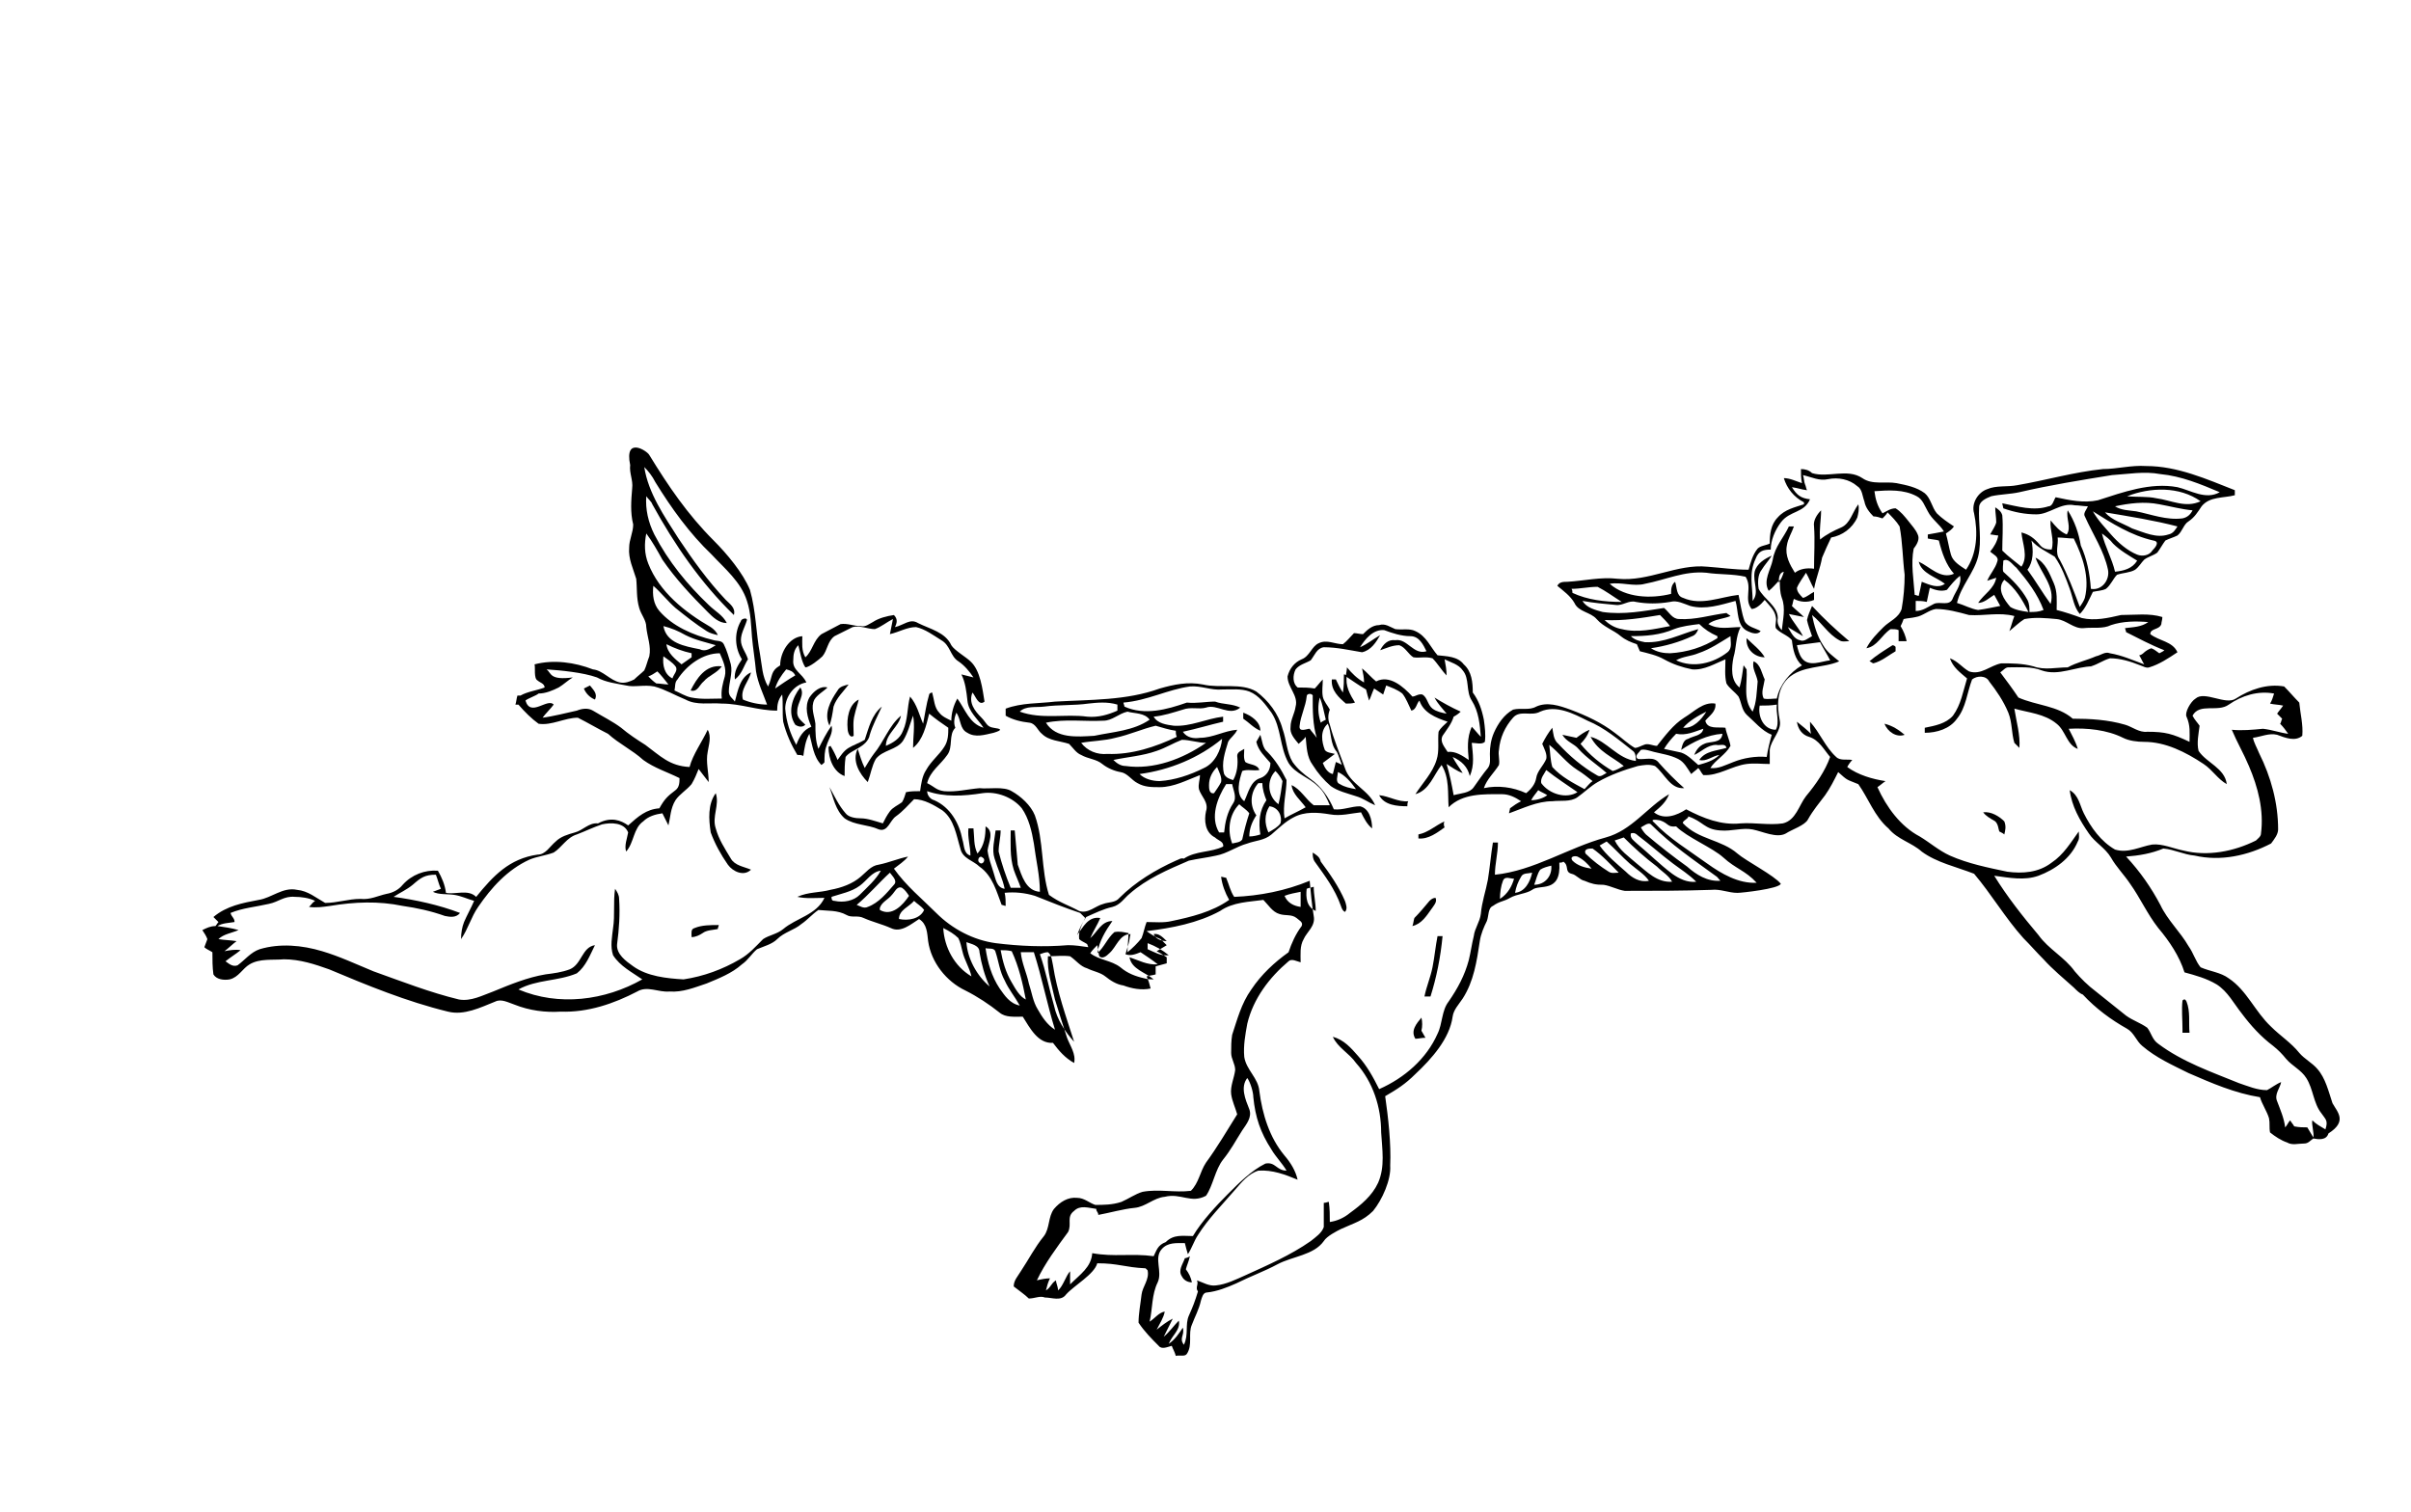 <?xml version="1.0" encoding="utf-8"?>
<!-- Generator: Adobe Illustrator 26.0.3, SVG Export Plug-In . SVG Version: 6.00 Build 0)  -->
<svg version="1.1" id="Слой_1" xmlns="http://www.w3.org/2000/svg" xmlns:xlink="http://www.w3.org/1999/xlink" x="0px" y="0px"
	 viewBox="0 0 239.5 150.2" style="enable-background:new 0 0 239.5 150.2;" xml:space="preserve">
<g>
	<path d="M72.6,85.3c-0.6-1-1.2-1.9-1.5-3c-0.4-1.2,0.4-2.3,0-3.5c-0.8,1.1-0.7,2.6-0.5,3.9c0.4,1.1,1,2.2,1.7,3.2
		c0.5,0.7,1.6,1.2,2.3,0.5C73.9,86.1,73,86,72.6,85.3z"/>
	<path d="M133.5,67c0,0.6,0,1.2-0.1,1.8c-0.3-0.4-0.5-0.9-0.7-1.3c-0.1,0-0.3,0-0.4,0c-0.1,1.1,0.7,1.8,1.4,2.4c0.3,0,0.6,0,0.9-0.1
		c-0.5-0.8-1-1.7-0.8-2.7C133.8,67.1,133.6,67,133.5,67z"/>
	<path d="M58,68.4c0.2,0.5,0.6,0.9,1.1,1.1c0.3-0.6-0.2-1-0.5-1.4C58.4,68.2,58.2,68.3,58,68.4z"/>
	<path d="M82.8,70.2c0.3-0.9,1-1.5,1.5-2.2c-0.4,0.1-0.9,0.2-1.1,0.6c-0.7,1-1.4,2.3-0.8,3.5C82.6,71.5,82.7,70.9,82.8,70.2z"/>
	<path d="M83.9,77.1c0-0.6,0-1.2,0.1-1.9c0.3-0.4,0.8-0.6,1.3-0.9s1-0.7,1.1-1.3c0.3-1,0.8-1.9,1.2-2.8c-1,0.8-1.3,2.1-1.7,3.3
		c-0.5,0.3-1.1,0.5-1.6,0.8s-0.8,0.8-1.1,1.2c-0.2-0.5-0.4-0.9-0.7-1.4l-0.2,0.1C82.3,75.4,82.8,76.7,83.9,77.1z"/>
	<path d="M69,92.2c-0.4,0.1-0.3,0.5-0.3,0.9c0.4,0,0.8-0.2,1.1-0.4c0.4-0.3,1-0.3,1.5-0.4c0-0.1,0.1-0.3,0.1-0.4
		C70.6,91.9,69.7,91.9,69,92.2z"/>
	<path d="M68.6,68.6c0.7,0.2,0.9-0.6,1.3-0.9c0.5-0.6,1.3-0.8,1.8-1.5C70.1,66,69.2,67.4,68.6,68.6z"/>
	<path d="M73,67.5c0.7-0.5,0.9-1.4,1.3-2c-0.2-0.7-0.7-1.2-0.7-1.9c0-0.7,0.4-1.3,0.6-2c0-0.3-0.6-0.1-0.6,0.1
		c-0.7,1.2-0.6,2.7,0.1,3.8C73.3,66.1,72.9,66.7,73,67.5z"/>
	<path d="M125.2,72.6c0-0.9-0.9-1.5-1.7-1.8c0,0.1,0,0.4,0,0.6C124.1,71.8,124.5,72.3,125.2,72.6z"/>
	<path d="M143.3,93c-0.1,0-0.4,0-0.5,0c-0.2,1-0.3,2.1-0.5,3.1s-0.6,1.9-0.8,2.9c0.1,0,0.4,0,0.6,0C142.7,97.1,143.1,95.1,143.3,93z
		"/>
	<path d="M173.5,63.4c-0.1,1.1,0.8,1.9,1.8,1.9C174.9,64.6,174.1,64,173.5,63.4z"/>
	<path d="M79.2,70.6c0-0.8,0.8-1.6,0.3-2.3c-0.8,1-1.3,2.5-0.5,3.7c0.3,0.2,0.7,0.3,1,0C79.6,71.6,79.1,71.3,79.2,70.6z"/>
	<path d="M84.2,72.4c0,0.3,0.2,1,0.6,0.7c0-0.7-0.1-1.4,0.1-2.1c0.1-0.5,0.3-1,0.4-1.5C84.3,70,84.1,71.4,84.2,72.4z"/>
	<path d="M198.6,82.6c0.2,0.1,0.4,0.2,0.5,0.3c0.1-0.4,0.2-0.8,0-1.3c-0.5-0.5-1.3-1-2.1-0.9c0.3,0.4,0.7,0.6,1.2,0.9
		C198.5,81.9,198.5,82.3,198.6,82.6z"/>
	<path d="M117.7,125c-0.2,0.6-0.7,1.2-0.3,1.8c0.2,0.4,0.6,0.6,1,0.6c-0.1-0.5-0.3-0.9-0.6-1.3c0.1-0.4,0.3-0.8,0.4-1.3
		C118.1,124.9,117.8,125,117.7,125z"/>
	<path d="M189.2,73c-0.6-0.5-1.2-0.9-2-1.1C187.5,72.7,188.4,73.3,189.2,73z"/>
	<path d="M130.4,84.7c0,0.3,0,0.6,0.2,0.9c1,1.4,2,2.7,2.6,4.4c0.1,0.3,0.2,0.5,0.4,0.6c0.3-0.3,0.1-0.8,0-1.1
		c-0.6-1.4-1.5-2.7-2.4-3.9C131.1,85.1,130.7,84.9,130.4,84.7z"/>
	<path d="M139.8,80.1c0-0.1,0-0.4,0.1-0.5c-1,0.1-1.9-0.5-2.9-0.6C137.5,80,138.8,80.1,139.8,80.1z"/>
	<path d="M141.2,101.1c-0.5,0.6-1.1,1.3-0.6,2.1c0.3,0,0.6-0.1,1-0.1c-0.1-0.2-0.3-0.5-0.4-0.7C141.3,102,141.3,101.5,141.2,101.1z"
		/>
	<path d="M140.3,92c0.9-0.2,1.4-1,1.9-1.7c0.2-0.3,0.6-0.7,0.4-1.1c-0.2,0-0.4,0.1-0.6,0.3c-0.5,0.6-1,1.2-1.5,1.7
		C140.4,91.5,140.4,91.8,140.3,92z"/>
	<path d="M143.5,81.6c-0.9,0.4-1.6,1.1-2.6,1.3c0,0.1,0,0.3,0,0.4c1,0.1,1.9-0.6,2.6-1.1C143.4,82,143.4,81.7,143.5,81.6z"/>
	<path d="M231.7,109.6c-0.4-1.2-0.7-2.5-1.5-3.4c-0.5-0.6-1.3-1-1.8-1.6c-0.8-1-1.9-1.7-2.8-2.6c-1.6-1.5-2.4-3.6-4.2-4.8
		c-0.8-0.6-1.9-0.7-2.8-1.1c-0.5-0.6-0.7-1.4-1.2-2.1c-0.8-1.4-2.1-2.6-2.8-4.1c-0.9-1.7-2-3.3-3.4-4.8c1.3-0.1,2.5-0.3,3.7-0.8
		c1.1,0.1,2,0.6,3.1,0.7c2.6,0.6,5.3,0,7.6-1.2c0.3-0.4,0.7-0.9,0.7-1.4c0-2.6-0.7-5.2-1.9-7.6c-0.2-0.5-0.5-1-0.6-1.5
		c0.8-0.1,1.6-0.5,2.4-0.3c0.8,0.3,1.8,0.7,2.5,0.1c0.1-1.1-0.2-2.2-0.3-3.3c-0.5-0.5-1-1.1-1.5-1.6c-1.7-0.3-3.4,0.3-4.8,1.2
		c-1,0.7-3.1-0.8-4,0c-0.5,0.3-1.1,1.4-0.9,1.8c0.4,0.9,0.3,1.6,0.3,2.5c-1.7-0.8-2.4-1-4.2-1c-0.8,0.1-1.5-0.5-2.2-0.7
		c-1.7-0.5-3.5-0.6-5.2-0.6c-1.5-1.3-3.6-1.3-5.4-2.1c-0.6-0.9-1.2-1.7-1.8-2.5c0.3-0.2,0.5-0.5,0.8-0.5c1.1,0,2.3-0.1,3.3,0.3
		c1.7,0.6,3.4-0.4,5.1-0.4h-0.2c0.7-0.2,1.2-0.6,1.9-0.8c1,0,2,0.3,3,0.7c0.3,0.1,0.6,0.3,0.9,0.2c1-0.3,1.9-0.9,2.8-1.5
		c-0.5-1.1-1.8-1.1-2.7-1.8c0-0.6,0.9-0.4,1.1-1c0-0.2,0.1-0.4,0.1-0.7c-1.3-0.4-2.7-0.2-4.1-0.2c-1.3,0.3-2.6,0.6-3.9,0.3
		c-0.8-0.3-1.7-0.6-2.5-0.8c0-0.9,0.1-1.8-0.3-2.7c-0.4-0.9-0.8-2-1.8-2.5c0.5,1.5,2,2.9,1.5,4.6c-0.8-1.1-1.5-2.3-2.3-3.4
		c0.6-0.8,0.6-1.9,0.4-2.9c0.6,0.7,1.5,1.1,2.3,1.6c0.7,1,1.1,2.1,1.5,3.2c0.3,0.8,0.4,1.8,1,2.5c0.6-0.6,0.9-1.4,1.3-2.2
		c0.4-0.1,0.9-0.1,1.3-0.3c0.5-0.4,0.7-1,1.1-1.4c0.6-0.2,1.3-0.2,1.8-0.5c0.4-0.3,0.6-0.7,0.9-1c0.4-0.3,0.9-0.4,1.3-0.7
		c0.3-0.4,0.5-0.8,0.8-1.2c0.4-0.2,0.8-0.3,1.2-0.5c0.5-0.4,0.6-1.1,1.1-1.4c0.6-0.4,0.9-0.9,1.3-1.5c0.8-1,2.2-0.8,3.3-1.1
		c0-0.1,0-0.4,0-0.5c-2.8-1.1-5.7-2.4-8.8-2.4c-1.5-0.1-2.9,0.3-4.3,0.3c-2.9,0.3-5.6,1.1-8.5,1.6c-1,0.2-2.1,0-3,0.4
		c-0.9,0.3-1.6,1.4-1.3,2.4c0.4,1.9,0.3,4-0.8,5.6c-0.6-0.4-1.3-0.8-1.5-1.5s-0.3-1.4-0.5-2.1c0.3-0.2,0.6-0.4,0.8-0.7
		c-0.6-0.4-1.2-0.8-1.7-1.3c-0.5-0.6-0.6-1.5-1.2-2c-0.8-0.6-1.8-0.8-2.8-1c-1.1-0.2-2.4,0.2-3.4-0.5c-1.5-1-3.4,0-5-0.5
		c-0.3-0.3-0.7-0.4-1.1-0.4c0,0.5,0,0.9,0.1,1.4c-0.6-0.2-1.2-0.5-1.8-0.5c0.3,1,1,1.9,2,2.4c0,0.1,0,0.2,0,0.2
		c-0.9,0.3-1.9,0.5-2.6,1.3c-0.7,0.7-0.8,1.7-0.8,2.6c-0.4,0.2-0.9,0.2-1.2,0.5c-0.5,0.6-0.7,1.4-0.9,2.1c-1.4,0-2.7-0.2-4.1-0.3
		c-3-0.3-5.8,1.5-8.9,1.2c-1.7-0.2-3.3,0.2-5,0.3c-0.4,0-0.8,0-1,0.4c0.6,0.5,1.3,1,1.7,1.7c0.4,0.9,1.6,0.9,2.2,1.6
		c0.7,0.8,1.7,1.1,2.4,1.7c0.5,0.4,1,0.6,1.6,0.8c0.1,0.2,0.2,0.5,0.3,0.7c0.8,0.2,1.7,0.4,2.4,0.8c0.9,0.5,1.8,0.8,2.8,1
		c1.2,0.1,2.3-0.6,3.3-1c0,0.8-0.1,1.6,0.1,2.4c0.3,0.5,0.8,0.8,1.2,1.3c0.3,0.6,0.3,1.3,0.8,1.8c0.8,0.7,1.5,1.6,2.5,2
		c-0.2,0.7-0.4,1.5-0.5,2.2c-1.1-0.1-2.3,0.1-3.3,0.5c-0.8,0.3-1.5,0.7-2.3,0.6c0.5-0.8,1.5-1.3,2-2.2c-0.1-0.6-0.4-1.2-0.5-1.8
		c-0.7-0.1-1.8,0.2-2-0.7c0.4-0.5,1.1-0.9,1-1.7c-1.2-0.2-2.1,0.8-3.1,1.4c-1.1,0.7-1.9,1.8-2.7,2.8c-0.4,0-0.9-0.3-1.3-0.1
		c-0.3,0.1-0.6,0.3-0.9,0.3c-0.7-0.4-1.3-1-2-1.5c-1.3-1-2.8-1.7-4.4-2.3c-1.1-0.4-2.3-0.8-3.4-0.3c-0.7,0.4-1.5,0.1-2.3,0.3
		c-0.9,0.5-1.5,1.4-1.9,2.3c-0.3,0.7-0.4,1.4-0.4,2.1c0,0.5,0.1,1-0.2,1.4c-0.5,0.6-0.9,1.2-1.4,1.9c-0.4,0.6-1.3,0.6-2,0.8
		c-0.2-1.1-0.4-2.1-0.7-3.1c0.5,0.3,1,0.7,1.6,0.9c-0.3-0.5-0.7-1-1-1.6c0.9,0.4,1.5,1,1.7,1.9c0.5-1.1,0.3-2.2,0.2-3.3
		c0.4,0,1,0.2,1.3-0.1c0.1-0.7,0-1.5-0.1-2.2c-0.2-1-0.5-1.9-1.1-2.7c0-1-0.1-2.1-0.9-2.8c-0.6-0.8-1.7-0.8-2.6-0.9
		c-0.7-0.8-1.1-1.9-2.2-2.4c-0.6-0.3-1.3-0.1-2-0.2c-0.5-0.2-1-0.6-1.6-0.4c-0.7,0-1.2,0.5-1.6,0.9c-0.3,0-0.6-0.1-0.9-0.1
		c-0.4,0.4-0.7,0.8-1.1,1.1c-0.8,0-1.6-0.5-2.4-0.1c-0.7,0.3-0.9,1.3-1.7,1.6c-0.7,0.3-1.2,0.9-1.4,1.7c0,1.1,1.1,1.9,0.8,3
		c-0.1,0.7-0.5,1.3-0.5,2c-0.1,0.7,0.4,1.2,0.8,1.7c0.2-0.2,0.5-0.4,0.7-0.7c0.1,1,0.1,2,0.7,2.8c0.5,0.8,1.1,1.5,1.8,2.1
		c0.7,0.5,1.6,0.7,2.5,1c0.7,0.2,1.2,0.6,1.9,0.9c-0.6-1.5-2.5-2.1-3-3.7c-0.5-1.4-1.1-2.8-1.5-4.3c-0.2-0.5-0.2-1,0-1.5
		c-0.2-0.4-0.6-0.8-0.7-1.3c-0.1-0.6,0-1.1,0-1.7c-0.3,0.3-0.5,0.6-0.8,0.9c-0.6-0.1-1.1-0.1-1.7-0.1c-0.5-0.4-0.5-1.2-0.2-1.8
		c0.4-0.5,1-0.6,1.5-0.9c0.4-0.5,0.6-1.2,1.3-1.3c1.3,0,2.6,0.3,3.8,0.5c0.9-0.2,1.4-1,1.8-1.7c-0.7,0.4-1.3,0.9-2,1.2
		c0.5-0.8,1.3-1.8,2.4-1.7c0.8,0.3,1.7,0.6,2.6,0.6c0.9,0,1.3,0.9,1.6,1.5c-1.3,0.4-1.9-1.3-3.1-1.1c-0.7-0.1-1.2,0.4-1.5,1
		c0.6-0.2,1.2-0.5,1.9-0.5c0.6,0.2,0.9,0.9,1.4,1.2c0.6,0.1,1.2-0.1,1.9,0.1c0.5,0.5,0.9,1.2,1.4,1.7c0-0.5-0.1-1.1-0.2-1.6
		c0.6,0.3,1.4,0.5,1.8,1.1c0.7,0.8,0.3,2.1,0.9,3c0.7,1.1,0.8,2.4,0.9,3.6c-0.3-0.3-0.6-0.7-0.9-1c-0.5,1.1-0.4,2.2-0.3,3.3
		c-0.6-0.4-1.3-0.9-2.1-0.8c-0.3-0.5-0.8-1-0.5-1.6c0.4-0.6,0.9-1.2,1.1-1.9c0.2-0.1,0.5-0.3,0.7-0.5c-0.9-0.4-1.8-0.9-2.6-1.4
		c0.3,0.6,0.8,1.1,1.2,1.6c-0.5-0.1-1-0.2-1.4-0.5c-0.5-0.4-0.5-1.1-1-1.4c-0.4-0.1-0.7,0.2-1,0.2c-0.9-1-2.3-2.2-3.6-1.5
		c-0.5-0.4-0.9-0.9-1.4-1.3c0.1,0.5,0.2,0.9,0.2,1.4c-0.7-0.4-1.2-0.9-1.7-1.5c0,0.3-0.1,0.6-0.1,0.9c0.6,0.4,1.3,0.9,2,1.3
		c0.1,0.4,0.2,0.8,0.3,1.1c0.2-0.4,0.3-0.8,0.5-1.2c0.3,0.2,0.6,0.4,0.9,0.6c0.1-0.3,0.2-0.6,0.3-0.9c0.5,0.2,1.1,0.4,1.6,0.8
		c0.4,0.5,0.6,1.1,0.9,1.7c0.5-0.1,0.5-0.7,0.8-1c0.4,1.2,1.6,1.7,2.8,2.1c-0.3,0.3-0.7,0.6-0.9,1c-0.1,0.9,0.1,1.9-0.2,2.8
		c-0.4,1.3-1.4,2.3-2.1,3.4c1.4-0.4,1.8-1.9,2.6-2.9c0.8,1.3,0.6,2.8,0.7,4.2c1.4-1.4,3.5-1.3,5.3-1.3c0.7,0,1.3,0.3,1.9,0.7
		c-0.4,0.2-0.7,0.4-1.1,0.7c0,0.1-0.1,0.4-0.1,0.5c1.4-0.5,2.8-1.2,4.3-1.2c0.8-0.1,1.8,0.1,2.5-0.4s1.3-1.1,2-1.5
		c1.2-0.7,2.6-1.2,4-1.6c0.6-0.1,1.1-0.2,1.7,0c1,0.8,1.5,2.3,2.9,2.2c-0.9-0.8-1.7-1.6-2.5-2.5c-0.5-0.7-1.4-0.3-2.1-0.4
		c-0.4-0.3,0.1-0.6,0.3-0.9c0.4-0.1,0.9,0.1,1.3,0.2c0.8,0.2,1.6,0.3,2.4,0.7c0.6,0.3,0.9,0.9,1.3,1.5c0.2-0.2,0.5-0.4,0.7-0.6
		c0.2,0.2,0.3,0.5,0.5,0.7c1.5,0.1,2.8-0.9,4.3-1.1c0.8-0.1,1.5,0,2.3,0c0-0.5,0-1,0-1.4c0.1-1,1.2-1.9,1-2.9
		c-0.3-1.5-0.3-3.1,0.8-4.2c1.4-1.3,3.5-1,5.1-1.7c-0.6-0.5-1.2-0.9-1.6-1.6c-0.6-0.9-0.9-2-1.1-3c1,0.8,1.6,1.9,2.7,2.5
		c0.3,0.2,0.6,0.1,1,0.1c-1.3-1.1-2.5-2.2-3.7-3.5c-0.2,0.5-0.4,0.9-0.5,1.4c0.1,0.5,0.3,1,0.5,1.6c-0.4,0.2-0.8,0.6-1.2,0.4
		c-0.6-0.1-0.9-0.8-1.2-1.3c0.5,0.3,1,0.6,1.5,0.9c-0.4-0.8-1-1.4-1.4-2.2c0.5,0.1,1,0.2,1.5,0.3c-0.4-0.4-0.8-0.7-1.2-1.1
		c0.1-0.2,0.1-0.5,0.2-0.7c0.6,0.3,1.3,0.4,2,0.1c0-0.3,0-0.5,0-0.8c-0.4,0.2-0.7,0.5-1.1,0.6c-0.3-0.3-0.6-0.6-0.6-1
		c0.2-0.5,0.6-1,0.9-1.5c0.3,0.5,0.5,1.1,0.8,1.6c0.2-1.1,0.6-2,0.8-3.1c0.3-0.7,0.6-1.4,0.9-2c1.1-0.2,2.1-0.9,2.6-2
		c0.1-0.4,0.2-0.8,0.1-1.3c-0.6,0.8-0.8,1.9-1.7,2.3c-0.7,0.3-1.5,0.7-2.1,1.2c-0.1-1,0.1-1.9,0.1-2.9c-0.4,0.4-0.8,1-0.7,1.6
		c0.1,1.4,0,2.8,0,4.2c-0.7-0.1-1.4,0-1.9,0.4c-0.5-0.8-1-1.7-0.8-2.7c0.1-0.7,0.5-1.3,0.7-1.9c-0.1,0-0.4,0-0.5,0
		c-0.5,1.1-1.4,2-1.6,3.3c-0.2,1-1,2.1-0.4,3.1c0.4-0.3,0.7-0.7,1.1-1.1c0,0.6,0,1.2,0.2,1.8c0.4,1,0.1,2.2,0,3.2
		c-0.3-0.3-0.5-0.7-0.4-1.2c0-1.2-1.4-1.9-1.9-2.9c-0.1-0.6-0.1-1.4,0.3-1.9c0.3-0.5,0.7-0.9,1-1.4c-0.7,0.3-1.5,0.8-1.7,1.6
		c-0.2,1.1,0.5,2-0.2,2.9c0-1.5-0.4-2.7,0.3-4.2c0.3-0.8,0.8-0.9,1.5-0.9c0-0.9,0.4-1.9,1-2.7c0.9-1.2,2.3-0.9,2.9-2.3
		c-0.9-0.1-1.3-0.4-1.8-1.2c0.7,0.1,0.8,0.2,1.5,0.3c-0.1-0.2-0.1-0.4-0.2-0.6c-0.1-0.2-0.1-0.7-0.2-0.9c0.9,0.2,1.6,0.6,2.5,0.4
		c1-0.2,2.1,0,2.9,0.7c0.5,0.3,0.5,1,0.7,1.5c0.1,0.6,0.5,1.1,0.9,1.5c0.3,0,0.6,0.1,0.9,0.2c0.2-0.2,0.4-0.4,0.5-0.6
		c0.4,0.4,0.9,0.9,1.2,1.4c0.3,1.6,0.3,3.2,0.5,4.8c0,1.1-0.1,2.3-0.3,3.4c-0.3,0.9-1.2,1.2-1.8,1.8s-1.3,1.3-1.7,2.1
		c1.1-0.2,1.5-1.3,2.4-1.9c0.3,0,0.6,0,0.8,0.1c0,0.4,0,0.7,0,1.1c0.3,0,0.5,0,0.8,0c-0.1-0.5-0.3-1-0.6-1.5
		c0.1-0.2,0.2-0.4,0.3-0.7c0.4-0.1,0.8-0.1,1.2-0.2c0.7-0.1,1.3-0.7,2-0.8c1.1,0,2.2,0.3,3.3,0.6c1.5,0.1,3-0.3,4.5,0.1
		c-0.2,0.5-0.3,1-0.5,1.5c0.5-0.4,1-0.9,1.5-1.2c1.1-0.2,2.1-0.1,3.2,0c1,0.1,1.7,1,2.7,0.9c0.9-0.1,1.9,0.1,2.7-0.3
		c1.2-0.4,2.5-0.4,3.7-0.3c-0.7,0.5-1.5,0.5-2.3,0.6c0,0.1,0.1,0.3,0.1,0.4c1.2,0.6,2.5,1.3,3.8,1.8c-0.1,0.1-0.3,0.2-0.5,0.3
		c-0.3-0.2-0.5-0.4-0.8-0.5c-0.3,0.1-0.6,0.3-0.8,0.5c-0.1,0.1-0.3,0.2-0.4,0.2c0.2,0.3,0.3,0.6,0.5,0.9c-1.1-0.4-2.2-0.9-3.4-1.1
		c-0.5-0.2-0.9,0.2-1.4,0.3c-0.9,0.4-1.9,0.6-2.8,1.1c-1.1,0-2.3,0.3-3.4-0.1c-1.1-0.3-2.2-0.3-3.2-0.3c-1.1,0.2-2,1.2-3.2,0.8
		c-0.7-0.4-1.1-1-1.9-1.3c0.3,0.9,1,1.4,1.7,2c-0.4,1.3-0.6,2.6-1.4,3.7c-0.7,0.8-1.8,1-2.8,1.2c0,0.1,0,0.4,0,0.5
		c1.2,0,2.5-0.4,3.2-1.4c0.9-1.1,1-2.6,1.5-3.9c0.5-0.4,1.4-0.4,1.7,0.2c0.7,0.9,1.4,1.9,1.9,3.1c0.4,1,0.3,2,0.6,3
		c0.1,0.1,0.3,0.3,0.5,0.5c0.1-1.3-0.3-2.6-0.5-3.9c1.4,0.4,3,0.5,4.2,1.5c0.9,0.7,1,2.1,2.1,2.5c-0.2-0.7-0.6-1.4-0.9-2
		c1.8-0.1,3.8,0.1,5.4,0.9c0.6,0.3,1.4,0.4,2.1,0.4c2.1,0,4.1,1,5.9,2.2c0.9,0.6,1.4,1.5,2.3,2c-0.2-1.6-2-2.1-2.8-3.3
		c-0.2-0.8,0-1.7,0.1-2.5c-0.2-0.3-0.5-0.6-0.7-1c0.7-1.3,2.5-0.3,3.6-1.1c1.3-0.9,2.9-1.4,4.5-1.1c-0.1,0.3-0.2,0.7-0.4,1
		c0.4,0.1,0.9,0.1,1.3,0.2c-0.2,0.3-0.4,0.5-0.6,0.8c0.2,0.2,0.3,0.3,0.5,0.5c-0.1,0.2-0.1,0.4-0.2,0.5c0.3,0.3,0.6,0.7,0.8,1
		c-0.8-0.1-1.6-0.4-2.5-0.5c-1,0.1-2.1,0.2-3.1,0.1c0.5,1.2,1.2,2.4,1.7,3.6c0.9,2.1,1.5,4.4,1.2,6.7c0,0.3-0.3,0.5-0.5,0.7
		c-2.2,1.1-4.8,1.6-7.2,1c-1-0.2-2.1-0.7-3.1-0.6c-1.2,0.2-2.4,0.9-3.7,0.5c-1.4-0.8-2.4-2.2-3.1-3.6c-0.4-0.8-0.5-1.8-1.4-2.3
		c0.2,1.6,1,3,1.9,4.3c0.6,0.9,1.6,1.4,2.2,2.4c0.5,0.9,1.3,1.7,1.9,2.6c1,1.4,1.7,3,2.8,4.4c1.1,1.3,2.1,2.8,2.6,4.4
		c1.1,0.3,2.2,0.6,3.2,1.2c1.1,0.7,1.7,1.9,2.5,2.9c0.9,1.2,1.9,2.3,3.1,3.2c0.5,0.4,0.9,0.8,1.3,1.3c0.6,0.7,1.5,1.1,2,1.9
		c0.7,1.1,0.7,2.5,1.5,3.5c0.4,0.6,0.7,0.7,0.4,1.6c-0.5-0.3-0.9-0.5-1.3-0.9c-0.1,0.4,0.2,1.3,0.1,1.7c-0.2-0.3-0.4-0.7-0.6-1
		c-0.4,0-0.8,0-1.3-0.1c-0.1-0.2-0.3-0.4-0.4-0.6c-0.2,0.2-0.3,0.5-0.5,0.7c-0.1-0.9-0.5-1.8-0.8-2.6c-0.3-0.7,0.3-1.3,0.4-1.9
		c-0.5,0.2-1,0.6-1.4,0.8c-1,0-1.9-0.4-2.8-0.7c-2.7-1.1-5.6-2.1-8-3.9c-0.6-0.4-0.7-1.1-1.1-1.6c-0.7-0.5-1.4-0.7-2.1-1.2
		c-1-0.8-2-1.6-3-2.4c-0.8-0.6-1.5-1.3-2.1-2c-1-1.4-2.6-2.2-3.6-3.6c-1.6-1.9-3.1-3.8-4.4-5.9c1.5,0.2,3,0.5,4.4,0
		c1.6-0.6,3.2-1.7,3.9-3.4c0.2-0.3,0.1-0.7,0.1-1c-0.8,1.1-1.5,2.3-2.7,3.1c-1.3,1-2.9,1.1-4.4,0.9c-1.9-0.4-3.9-0.8-5.7-1.6
		c-1.1-0.5-2-1.3-3-1.9c-1.9-1-3.3-2.9-4.2-4.9c0.3-0.2,0.5-0.4,0.8-0.6c-1.3-0.2-2.7-0.6-3.8-1.4c0.1-0.2,0.3-0.5,0.5-0.7
		c-0.5-0.1-1.2,0.1-1.6-0.3c-1.1-1-1.6-2.4-2.6-3.5c0,0.4,0,0.8,0.1,1.2c-0.4-0.4-0.9-0.8-1.4-1.2c0.1,0.7,0.5,1.3,1.2,1.5
		c1,0.3,1.5,1.3,2.1,2c-0.5,1.4-1.4,2.7-2.4,3.9c-0.7,0.9-1,2.4-2.3,2.7c-1.4,0.2-2.8-0.1-4.2,0c-1.9,0.2-3.7-0.5-5.4-1.4
		c-0.9,0.6-2.2,1.1-3.2,0.3c0.6-0.5,1.2-1,1.5-1.8c-2.2,1.3-3.7,3.6-6.3,4.3c-3.7,1-7.1,3.3-11,3.7c0-1.1,0.3-2.1,0.3-3.2
		c-0.1,0-0.4,0-0.5,0c-0.2,1.2-0.3,2.5-0.5,3.7c-0.2,1.1-0.6,2.2-0.7,3.4c-0.1,0.8-0.6,1.4-0.7,2.2c-0.2,0.8-0.3,1.6-0.5,2.4
		c-0.4,1.5-1.1,2.8-2,4.1c-0.7,0.9-0.6,2.2-1.1,3.2c-1.1,2.5-3.3,4.4-5.8,5.5c-0.6-1.2-1.2-2.3-2.1-3.3c-0.7-0.8-1.4-1.6-2.5-1.9
		c0.5,1.1,1.6,1.6,2.3,2.6c1.7,1.9,2.5,4.4,2.5,6.9c0.1,1.7,0.4,3.4-0.3,5c-0.6,1.3-1.7,2.2-2.8,3c-0.6,0.5-1.3,0.8-2,0.9
		c0-0.7,0-1.3-0.1-2c-0.1,0-0.3,0.1-0.5,0.1c0,0.8,0,1.6,0,2.4c-0.2,0.6-0.8,1-1.3,1.4c-2,1.4-4.3,2.4-6.5,3.4
		c-0.9,0.4-1.9,0.9-2.9,1c-0.7,0.1-1.3-0.3-1.9-0.5c0.2,0.4-0.2,0.7,0.1,1.1c-0.3,1-0.5,1.5-0.9,2.4s0,1.9-0.5,2.9
		c-0.5-0.7,0.1-0.9-0.1-1.7c-0.4,0.6-0.8,1.2-1.4,1.6c0.3-0.8,1.2-1.4,1-2.3c-0.5,0.5-0.9,1.1-1.5,1.6c0.3-0.6,0.6-1.2,0.9-1.8
		c-0.6,0.3-1.1,0.7-1.6,1.1c0.3-0.6,0.7-1.2,0.8-1.8c-0.6,0.1-1,0.7-1.5,1c0.3-1.3,0.2-2.7,0.8-3.9c0.5-1.1-0.4-2.4,0.4-3.3
		c0.6-0.7,1.5-0.6,2.3-0.6c0.1,0.4,0.2,0.8,0.3,1.1c0.4-0.6,0.6-1.3,1-1.9c1-1.6,2.4-3,3.6-4.4c0.7-0.8,1.4-1.7,2.4-2
		c1.4-0.1,2.7,0.4,3.9,0.9c-0.2-0.9-0.7-1.7-1.3-2.4c-1.5-1.8-2.2-4.1-2.5-6.4c-0.1-1.3-1.3-2.1-1.5-3.4c-0.1-1.1,0.1-2.2,0.3-3.3
		c0.6-2.5,2.2-4.6,4.1-6.2c0.3-0.3,0.8,0,1.2,0.1c0-0.8-0.1-1.6,0.3-2.3c0.3-0.7,1.2-1.3,1-2.3c-0.2-1.2-0.3-2.4-0.4-3.5
		c-2.4,1-5,1.5-7.5,1.6c-0.4-0.6-0.5-1.2-0.8-1.9c-0.1,0-0.4-0.1-0.5-0.1c0.1,0.8,0.4,1.6,0.8,2.3c-1.7,1.2-3.8,1.7-5.7,2.1
		c-0.8,0.2-1.7,0.1-2.5,0.1c-0.2,0.5-0.3,1.1-0.5,1.6c-0.4,0.5-0.9,1-1.4,1.4c0-0.6,0.1-1.3,0.1-1.9c-0.5-0.1-0.9-0.2-1.4-0.1
		c-0.7,0.6-1,1.5-1.7,2.1c0.2-1.2,0.8-2.2,1.5-3.2c-1.1,0-1.5,1.1-2.2,1.7c0.3-0.7,0.7-1.3,1-2c-1.2-0.2-1.7,0.9-2.3,1.7
		c0.2-0.6,0.5-1.2,0.9-1.8c0.9-0.4,1.7-0.8,2.6-1c0.8-0.2,1.2-0.9,1.7-1.3c1.7-1.5,3.8-2.4,5.9-3.3c0.9-0.2,1.8-0.3,2.7-0.5
		c1.1-0.2,2-0.9,3.1-1.2c0.8-0.3,1.7-0.3,2.4-0.9c0.7-0.6,1.4-1.3,2.2-1.7c1.1-0.6,2.4-0.5,3.6-0.3c1.1,0.2,2.1-0.1,3.1-0.2
		c0.3,0.6,0.6,1.2,1.1,1.6c0-0.9-0.3-2-1.2-2.2c-0.9,0-1.7,0.4-2.6,0.3c-0.5-1.2-1.3-2.3-2.3-3c-0.7-0.5-1.3-1-1.8-1.7
		c-0.6-1-0.6-2.2-1-3.3c-0.4-1.5-1.4-2.8-2.6-3.7c-1.5-0.9-3.6-0.3-5.3-0.7c-1.5-0.3-2.9,0-4.3,0.4c-3.3,1.2-6.9,1.1-10.4,1.3
		c-1.6,0.2-3.3,0.1-4.9,0.7c0,0.2,0,0.5,0,0.7c0.7,0.4,1.5,0.6,2.4,0.7c0.6,0.1,0.8,0.8,1.2,1.1c0.7,0.7,1.8,0.7,2.7,1
		c0.4,0.4,0.7,0.9,1.2,1.1c0.7,0.4,1.5,0.4,2.1,0.9c0.5,0.4,1.2,0.7,1.8,0.8c0.7,0.1,1.1,0.8,1.7,1.1c0.7,0.4,1.4,0.4,2.2,0.4
		c1.4,0,2.7-0.7,4-1.2c0,0.5-0.2,0.9-0.1,1.4c0.2,0.7,1,1.3,0.7,2.2c-0.2,0.9-0.1,2.1,0.9,2.6c0.3,0.3,0.9,0.4,0.8,0.9
		c-1.2,0.6-2.7,0.4-3.9,1.2c-0.3-0.1-0.5,0.1-0.8,0.2c-2,0.9-4,2.1-5.6,3.7c-0.4,0.5-1.1,0.4-1.6,0.6c-0.8,0.2-1.5,1-2.4,0.7
		c-1.1-0.6-1.9-0.8-3-1.6c-0.8-2.5-0.5-5.4-1.4-7.9c-0.4-1-1.4-1.9-2.3-2.4c-0.8-0.5-2.3-0.2-3.2-0.3c-1.2,0.1-2.3,0.4-3.5,0.3
		c-0.8-0.1-0.9-0.4-1.7-0.8c0.3-1.2,1.3-1.8,2-2.8c0.6-0.8,0.1-2,0.8-2.7c-0.2-0.5-0.1-1,0.1-1.5c0.5,0.7,0.3,1.6,1.1,2
		c0.8,0.5,1.7,0.2,2.6,0c1-0.3,0.7-0.4,0-0.5s-0.7-0.5-1.2-1c-0.7-0.7-1.3-1.5-0.9-2.5c0.3,0.3,0.6,1.4,1.2,0.9
		c-0.2-1.2-0.4-3.1-1.4-4c-0.4-0.4-1.6-1.1-1.9-1.6c-0.6-1.3-2.1-1.6-3.3-2.2c-0.8-0.5-1.4,0.2-2.3,0.4c0.2-0.4,0.3-0.8-0.1-1.2
		c-0.7,0.1-1.5,0.3-2.1,0.7c-0.4,0.2-0.7,0.5-1.2,0.4c-0.7,0-1.3-0.3-2-0.2c-0.6,0.3-1.3,0.7-1.9,1c-0.8,0.6-0.9,1.7-1.6,2.3
		c-0.4-0.7-0.3-1.4-0.3-2.1c-1.3,0.1-2.2,1.6-2.2,2.9c-1,0.6-0.7,1-1.2,2.1c-0.6-1-0.6-2.1-0.8-3.2c-0.4-2.1-0.4-4.3-1-6.4
		c-0.7-1.7-2.3-3.6-3.6-4.9c-2.6-2.6-4.5-5.4-6.4-8.5c-0.2-0.4-2.5-1.9-1.9,1c-0.1,0.8,0.3,1.5,0.2,2.3c-0.1,1.2-0.2,2.4,0.1,3.6
		c0,0.8-0.4,1.5-0.4,2.3c-0.1,1.1,0.4,2.1,0.7,3.1c0.1,0.9,0,1.9,0.3,2.9c0.2,0.7,0.7,1.2,0.7,1.9c0.1,1,0.5,1.9,0.3,2.9
		c-0.2,0.5-0.3,1-0.5,1.4c-0.3,0.3-0.7,0.6-1,0.9c-0.4,0.2-0.9,0.4-1.4,0.3c-1-0.2-1.7-1.2-2.7-1.3c-1.8-0.7-3.9-1-5.8-0.5
		c0.1,0.3-0.1,1.4,0.3,1.6c0.2,0.2,0.7,0.3,0.7,0.7c-0.8,0.3-1.7,0.4-2.4,0.8c-0.1,0-0.2,0-0.3,0c-0.1,0.3-0.1,0.6-0.2,0.9
		c0.1,0,0.2,0,0.3,0c0.6,0.7,1.3,1.4,2,1.9c1.3,0.2,2.6-0.6,3.9-0.6c1,0.5,2,1.1,3,1.6c1.1,1,2.4,1.6,3.5,2.6
		c1.1,0.8,2.4,1.2,3.6,1.8c0,0.4,0,0.9-0.4,1.2c-0.8,0.6-1.1,0.9-1.6,1.8c-1.3,0.1-2.1,0.8-3.1,1.7c-0.7-0.5-1.7-0.9-3-0.2
		c-0.9-0.1-1.5,0.7-2.3,0.9c-0.7,0.2-1.4,0.4-1.9,0.9c-0.6,0.5-1,1.3-1.8,1.3c-2.8,0.4-4.4,2.1-6.1,4.2c-0.8-0.8-2.1-0.2-3-0.4
		c-0.1-0.8-0.4-1.5-0.8-2.2c-1.3-0.1-2.6,0.4-3.5,1.4c-0.4,0.5-1,0.8-1.6,0.9c-0.9,0.2-1.6,0.6-2.6,0.5c-1.2,0-2.3,0.4-3.5,0.4
		c-0.9-0.5-1.7-1.2-2.8-1.3c-1.4-0.3-2.5,0.8-3.8,1c-1.6,0.3-3.2,0.6-4.5,1.7c0.1,0.1,0.4,0.4,0.5,0.5c-0.1,0.1-0.2,0.3-0.3,0.4
		c-0.5,0-0.9,0.2-1.3,0.4c0.2,0.3,0.4,0.6,0.5,0.9c-0.1,0.3-0.2,0.5-0.3,0.8c0.2,0.2,0.5,0.3,0.8,0.5c0,0.7,0,1.5,0.1,2.2
		c0.3,0.5,1,0.6,1.6,0.5c0.9-0.2,1.3-1.1,2-1.5c1-0.6,2.3-0.4,3.4-0.5c1.6,0,3.1,0.5,4.5,1c3.8,1.6,7.7,3.2,11.8,4.2
		c1.6,0.4,3.2-0.4,4.7-1c0.6-0.3,1.3,0.1,1.9,0.3c1.5,0.6,3.1,0.8,4.6,0.7c2.7,0.1,5.3-0.8,7.6-2c1-0.6,2.1,0.1,3.2,0
		c1.3,0.1,2.5-0.4,3.7-0.8c1.2-0.5,2.5-1,3.5-1.9c0.6-0.4,1-1.1,1.5-1.5c0.7-0.3,1.5-0.5,2-1c0.7-0.7,1.7-0.9,2.4-1.5
		c0.6-0.4,1.1-1,1.7-1.4c0.9,0.1,1.9,0,2.8,0.5c0.5,0.3,1.1,0,1.7,0.3c0.9,0.4,1.8,0.6,2.7,1c1,0.5,2-0.4,2.8-0.9
		c0.8,0.5,0.8,1.4,0.9,2.2c0.3,2.1,1.8,4,3.7,4.9c1.2,0.6,2.4,1.4,3.4,2.2c0.6,0.5,1.5,0.4,2.3,0.4c0.7,1.1,1.5,2.7,3,2.6
		c0.6,0.8,1.2,1.5,2.1,2c0.2-0.9-0.4-1.7-0.7-2.5c-0.4-1.2-0.8-2.5-1.2-3.8c-0.3-1.4-0.8-2.8-0.7-4.3c0.7,0,1.5-0.1,2.2,0
		c0.6,0.4,1,1,1.7,1.2c0.6,0.3,1.3,0.4,1.8,0.8s1.1,0.8,1.8,0.9c0.8,0.3,1.8,0.5,2.7,0.3c-0.1-0.4-0.2-0.8-0.4-1.2
		c0.3-0.1,0.6-0.1,0.9-0.2c0-0.3,0-0.5,0-0.8c0.4-0.1,0.7-0.2,1.1-0.3c0-0.2,0-0.4,0-0.6c-0.3-0.2-0.6-0.4-1-0.6
		c0.3-0.2,0.7-0.4,1-0.6c-0.2-0.2-0.4-0.4-0.6-0.6c-0.5-0.2-1-0.5-1.4-0.8c2.5-0.3,5.1-0.8,7.3-2c1.3-0.9,2.9-0.9,4.3-1.1
		c0.5,0.5,0.9,1.2,1.6,1.4c0.6,0.2,1.2,0,1.7,0.4c0.2,0.2,0.7,0.4,0.5,0.8c-0.6,0.8-1,1.7-1.3,2.6c-1.4,1-2.7,2.2-3.7,3.7
		c-1,1.4-1.4,3-1.9,4.5c-0.1,0.6-0.1,1.2-0.1,1.8c0,0.6,0.4,1.1,0.4,1.7c-0.1,0.8-0.5,1.6-0.4,2.4c0.1,0.7,0.4,1.3,0.6,2
		c-1,1.6-2,3.3-3.1,4.8c-0.6,0.9-0.7,2-1.5,2.8c-1.6,0.2-3.2-0.2-4.8,0.1c-0.7,0.2-1.4,0.7-2.1,1c-0.9,0.3-1.8,0.3-2.6,0.3
		c-0.6-0.2-1.1-0.7-1.8-0.7c-0.9-0.1-1.7,0.4-2.3,1.1c-0.6,0.8-0.4,1.9-1,2.7c-0.9,1.1-1.5,2.3-2.3,3.5c-0.3,0.5-0.7,0.9-0.7,1.5
		c0.5,0.4,1.1,0.8,1.5,1.2c0.6,0,1.1-0.3,1.6-0.1c0.7,0,1.6,0.4,2.1-0.3c0.8-0.9,2.8-2,3.1-3.1c2.1,0,2.7,0.4,4.8,0.5
		c0.1,0.1,0.2,0.2,0.2,0.2c0.2,0.9-0.5,1.6-0.6,2.4c-0.1,0.9-0.3,1.9-0.3,2.8c0.6,0.9,1.3,1.6,2,2.3c0.3,0.4,0.9,0.1,1.3,0
		c0.1,0.3,0.3,0.6,0.4,1c0.4-0.1,0.9,0.1,1.1-0.2c0.6-0.9,0.1-2,0.5-2.9c0.3-0.8,0.7-1.5,0.9-2.4c0.1-0.3,0.2-0.8,0.6-0.8
		c1-0.1,2-0.5,2.9-0.9c1.4-0.7,2.8-1.2,4.1-1.9c1.5-0.8,3.6-0.9,4.6-2.3c0.3-0.5,1.3-1,1.7-1.2c1.3-0.6,2.2-0.8,3.2-1.8
		c0.9-1.1,1.8-3.1,1.7-4.5c0.1-2.2-0.2-4.8-0.5-6.9c1.2-0.7,2-1.2,3-2.2c1.6-1.5,3.4-3.5,3.7-5.7c0.1-0.7,0.6-1.2,1-1.8
		c1.1-1.7,1.4-3.7,1.7-5.7c0.1-0.7,0.4-1.4,0.7-2c0.2-0.5,0.1-1.3,0.6-1.5c0.7-0.5,1-0.4,1.7-0.8s1.6-0.4,2.2-0.8
		c0.7-0.6,2.9,0.4,2.7-2.7c0.1,0,0.3,0,0.4-0.1c0.6,0.4,0.1,1,0.8,1.2c0.5,0.1,0.8,0.6,1.3,0.7c0.7,0.3,1.1,0.4,1.9,0.4
		c0.7,0.1,1.4,0.5,2.1,0.6c2.9,0,5.7,0,8.6-0.1c0.9-0.1,1.7,0.3,2.6,0.3c0.4,0,4.1-0.4,4.3-0.9c-0.6-0.8-3.5-2.3-4.3-3
		c-1.6-1.4-3.9-1.4-5.4-3c-0.2-0.2,0.6-0.5,0.5-0.7c1.5,0.5,1.6,1.3,3.2,1.4c1.1,0.1,2.2-0.3,3.2-0.1c1,0.2,2.4,0.9,3.3,0.4
		c0.6-0.4,1.9-0.8,2.2-1.4c0.5-0.9,1.1-1.6,1.7-2.4c0.5-0.7,0.9-1.5,1.3-2.3c1,0.9,0.8,0.7,2,1.2c1,1.4,1.6,3.2,3,4.4
		c0.9,1.1,2.3,1.4,3.3,2.3c1.5,1.1,3.4,1.5,5.2,2.2c1.7,2,3.1,4.4,4.9,6.4c0.7,0.7,1.3,1.4,2,2.1c0.9,1,2,1.9,3,2.8
		c0.3,0.3,0.6,0.6,0.9,0.7c1.3,1.4,2.8,2.5,4.4,3.4c0.7,0.4,0.9,1.2,1.5,1.7c1.4,1.2,3,1.9,4.6,2.7c2.3,1,4.6,2,7.1,2.4
		c0.2,0.7,0.7,1.4,0.9,2.1c0.1,0.5,0,0.9,0.1,1.4c0.5,0.4,1.1,0.8,1.7,1c0.5,0.3,1.1,0.1,1.7,0.1c0.4,0,0.6-0.3,0.9-0.5
		c0.5,0.1,1.3,0.2,1.5-0.5C233.2,111.4,232.2,110.5,231.7,109.6z M134.7,78.4c-0.6-0.1-1.1-0.2-1.6-0.5c-0.5-0.2-0.2-0.8-0.2-1.2
		C133.6,77,134.2,77.7,134.7,78.4z M131.9,71.9c0.4,0.9,0.2,2,0.9,2.8c0.2,0.4,0.3,0.8,0.5,1.3c-0.1-0.1-0.4-0.2-0.6-0.3
		c-0.1,0.4-0.2,0.8-0.3,1.2c-0.5-0.1-0.8-0.6-1-1.1c0.4-0.3,0.8-0.6,1.2-0.9c-0.3-0.1-0.8-0.1-1-0.4
		C131.3,73.7,131.1,72.6,131.9,71.9z M131.1,69.3c0.3,0.7,0.4,1.4,0.6,2.2c-0.2,0.1-0.4,0.2-0.5,0.3
		C130.9,70.9,130.9,70.1,131.1,69.3z M129.8,69.2c0-0.4,0.7-0.3,0.6,0c0,1.4,0,2.8,0.4,4.1c-0.2-0.3-0.5-0.6-0.7-0.9
		c-0.3,0-1.1,0.4-1-0.3C129.2,71.1,129.7,70.2,129.8,69.2z M152.1,79.5c0.2-0.4,0.5-0.7,0.7-1c0.3,0.2,0.6,0.3,0.9,0.5
		C153.3,79.3,152.7,79.5,152.1,79.5z M153.1,77.8c-0.1-0.5,0.3-0.9,0.5-1.3c1,0.8,2.1,1.5,3.1,2.2C155.6,79.4,153.9,78.9,153.1,77.8
		z M157.4,78.4c-1.1-0.6-2.3-1.2-3.2-2.2c-0.2-0.7-0.2-1.4-0.3-2.2c1,0.8,1.7,1.8,2.8,2.5c0.5,0.3,1,0.7,1.5,1.1
		C157.9,77.8,157.7,78.1,157.4,78.4z M161.3,76.1c-0.4,0.2-0.7,0.4-1.1,0.5c-1.2-0.7-2.3-1.6-3.2-2.7c0.4-0.4,0.7-0.8,0.9-1.4
		c-0.5,0.2-0.9,0.5-1.3,0.8c-0.5-0.1-0.9-0.2-1.4-0.3c0.4,0.7,1.2,0.9,1.6,1.4c0.8,0.9,1.9,1.6,2.8,2.4c-0.3,0.1-0.6,0.5-1,0.2
		c-1.4-0.8-2.7-1.9-3.8-3.1c-0.5-0.4-0.5-1.1-0.6-1.6c-0.4,0.5-0.7,1-1,1.6c0.2,0.5,0.5,1,0.4,1.5c-0.3,0.7-0.9,1.2-1,1.9
		c-0.1,0.6-0.5,1.1-1,1.5c-1.3-0.6-2.8-0.8-4.2-0.5c0.3-0.9,1-1.5,1.5-2.3c0.1-0.5-0.1-1,0-1.5c0.1-1.2,0.6-2.3,1.4-3.2
		c0.7-0.8,1.8-0.1,2.7-0.6c1.6-0.7,3.3,0.2,4.7,0.9c1.7,0.7,3.1,1.9,4.5,3c0.3,0.2,0.3,0.7,0.3,1c-1.8-0.2-2.9-2-4.5-2.4
		C158.8,74.7,160.2,75.2,161.3,76.1z M169.5,70.7c-0.5,0.8-1.3,1.7-2.3,1.6C167.8,71.6,168.7,71.1,169.5,70.7z M168.7,76
		c-0.6-0.5-1.2-1.2-2-1.3c-0.5-0.1-0.9-0.2-1.4-0.3c0.3-0.5,0.7-1,1.2-1.5c1,0.2,1.8-0.2,2.7-0.5c-0.1,0.7-1,0.7-1.5,1
		c-0.5,0.1-0.6,0.7-0.7,1.1c1.2-0.8,2.6-1.5,4.1-1.6c-0.1,1-1.2,0.7-1.8,1c-0.5,0.2-0.8,0.6-1,1.1c0.7-0.3,1.3-1,2.2-1
		c0.3,0.1,0.9-0.2,1,0.3c-1,0.3-2.1,0.3-2.7,1.2c0.7,0.2,1.3-0.4,2-0.5C170.2,75.6,169.4,75.8,168.7,76z M156.2,58.9
		c0-0.1,0-0.3-0.1-0.4c0.9,0,1.7-0.2,2.6-0.2c0.8,0.4,1.6,1,2.4,1.5C159.4,59.8,157.7,59.6,156.2,58.9z M159.4,61.6
		c1.8,0.1,3.7-0.2,5.5-0.5c0.3,0.3,0.7,0.7,1,1.1c-1.6,0.3-3.2,0.7-4.8,0.3C160.5,62.4,159.9,62.1,159.4,61.6z M164,64.4
		c1.4-0.2,2.8-0.6,4.1-1.2c0.3-0.1,0.5-0.4,0.6-0.7c-1.8,0.5-3.4,1.4-5.3,1.3c-0.5-0.1-1-0.2-1.4-0.6c1.5,0,2.9-0.1,4.3-0.7
		c0.8-0.3,1.7-0.4,2.5-0.5c0.5,0.5,1.1,0.9,1.8,1.2c0,0.1,0,0.2,0,0.2c-1.4,0.9-3,1.4-4.7,1.5C165.3,64.9,164.6,64.8,164,64.4z
		 M171.6,64.8c-1.4,1.1-3.4,1.6-5.1,0.8c0.7-0.4,1.5-0.4,2.2-0.7c1.2-0.4,2.2-1.1,3.2-1.7C171.9,63.8,172.1,64.4,171.6,64.8z
		 M176.4,72.5c-1.2,0-1.8-1.3-1.6-2.4c0.6,0,1.1,0,1.7-0.1C176.4,70.8,176.8,71.8,176.4,72.5z M180.8,63.8c0.3,0.6,0.7,1.2,1,1.8
		c-0.9,0.1-2.1,0.7-2.8-0.2c-0.3-0.4-0.4-0.9-0.5-1.3C179.3,64,180.1,63.9,180.8,63.8z M176.7,57.9c0-0.4,0-1,0.5-1.1
		C177.1,57.2,176.9,57.6,176.7,57.9z M175.3,59.6c0.4,0.5,1,1,1.1,1.7c0.1,0.4-0.1,0.7,0,1.1c0.4,0.5,1.2,0.7,1.6,1.2
		c0.1,0.9,0.3,1.9,1,2.5c-1.2,0.7-2.2,1.9-2.5,3.3c-0.4,0-0.9,0.1-1.3,0c-0.3-0.6,0-1.2,0.1-1.9c-0.3-0.6-0.4-1.5-1.1-1.8
		c-0.2,0.7,0.3,1.3,0.4,2c-0.1,1-0.1,2.1-0.5,3c-1-1.2-0.5-2.8-0.6-4.2c-0.1-0.1-0.2-0.3-0.3-0.4c-0.1,0.7-0.2,1.5-0.4,2.2
		c-0.9-0.7-0.8-2-0.6-3c0.3-1,0.2-2,0.7-3c-1.1,0-2.2,0.3-3.2-0.3c0.6-0.5,1.5-0.5,2.2-0.8c-0.1-0.1-0.3-0.2-0.4-0.3
		c-1.6,0.2-3.1,0.7-4.7,0.6c-0.7,0-1-0.7-1.5-1.1c-2,0.3-4,0.7-6.1,0.4c-0.7-0.2-1.6-0.4-2-1.1c1.1,0.2,2.2,0.3,3.3,0.4
		c0.7,0.1,1.3-0.5,2-0.3c1.1,0.2,2.2,0.2,3.4,0c0.7-0.2,1.4,0.2,2,0.4c1.5,0.4,3-0.1,4.5-0.5c0.3,1,0.1,2.5,1.2,3
		c0.4,0.2,1,0.4,1.3,0c-0.5-0.3-1.3-0.4-1.6-1c-0.3-0.8-0.4-1.7-0.6-2.6c-1.8,0.2-3.7,1.1-5.5,0.3c-0.7-0.2-0.6-1-0.8-1.6
		c-0.4,0.3-0.4,0.8-0.4,1.2c-2,0.5-4.5,0.4-6.1-1c1.1-0.2,2.4,0.3,3.5,0c2.1-0.4,3.9-1.3,6.1-1.1c1.3,0.2,2.6,0.1,3.9,0.4
		c0.7,1.1-0.2,2.2,0.6,3.2C174.4,60.5,174.9,60.1,175.3,59.6z M207.1,59.4c-0.1,0.3-0.3,0.6-0.5,0.9c-0.6-1.6-1.2-3.2-2-4.7
		c-0.5-0.7-0.1-1.5-0.2-2.2c0.5,0,1.1,0.1,1.6,0.1C206.9,55.3,207.6,57.4,207.1,59.4z M210.1,56.8c-0.3-1.3-1-2.5-1.3-3.8
		c0.4,0.3,0.8,0.6,1.1,1c0.7,0.7,1.6,1.2,2.4,1.7C211.8,56.5,211,56.7,210.1,56.8z M213.8,54.7c-0.3,0.5-1,0.6-1.5,0.4
		c-1-0.4-1.9-1.2-2.6-2c-0.6-0.7-1.3-1.4-1.8-2.3c1.9,1.2,3.8,2.4,6,2.9C214.6,53.8,214.1,54.4,213.8,54.7z M215.4,53.1
		c-1.2,0.4-2.4-0.2-3.6-0.6c-0.9-0.5-2-0.8-2.7-1.6c2.4,0.4,4.9,0.8,7.2,1.4C216.1,52.6,215.9,53,215.4,53.1z M216.8,51.5
		c-1.6,0.2-3.1-0.4-4.6-0.7c-0.7-0.1-1.5-0.1-2.1-0.5c1.4-0.3,2.9-0.5,4.4-0.2c1.1,0.2,2.2,0.5,3.3,0.6
		C217.6,51.1,217.3,51.4,216.8,51.5z M214.2,49.5c-0.9-0.2-1.9-0.1-2.9-0.2c2.3-0.9,5.2-1,7.3,0.5C217.1,50.5,215.7,49.7,214.2,49.5
		z M190.5,53.1c-0.2-0.5-0.6-0.9-0.9-1.3c-0.4-0.5-0.8-1-1.3-1.3c-0.5,0-0.9,0.3-1.3,0.5c-0.5-0.7-0.7-1.4-0.8-2.2
		c1.4-0.1,2.9-0.2,4.2,0.5c0.6,0.3,0.8,1,1.1,1.5c0.4,0.8,1.2,1.3,1.6,2c-0.5,0.1-1,0.2-1.6,0.3c0,0.1,0,0.3,0,0.4
		c0.4,0.1,0.8,0.1,1.1,0.2c0.3,1.2,0.7,2.4,1.5,3.3c-1.3,0.6-2.4-0.7-3.5-1.2c0.3,1.2,1.7,1.5,2.6,2.2c-0.7,0.5-1.5,0.1-2.3-0.2
		c-0.1,0.5-0.2,1-0.3,1.4c-0.1,0-0.3-0.1-0.4-0.1c-0.1-1.5-0.4-3.1-0.1-4.6C190.5,54,190.7,53.5,190.5,53.1z M192.1,60
		c-0.6,0.3-1.1,0.7-1.8,0.7c0-0.3,0-0.6,0-1c0.4,0,0.7,0,1.1,0.1c0.1-0.5,0.2-0.9,0.3-1.4c0.5,0.2,1.1,0.4,1.7,0.2
		c0.4-0.5,0.8-1,1.3-1.4c0.2,0.8-0.4,1.5-0.7,2.2C193.7,60.3,192.7,59.7,192.1,60z M196.5,60.6c-0.7-0.1-1.4-0.5-2.1-0.7
		c0.4-1.7,1.7-3,2.1-4.6c0.4-1.6,0-3.3,0.1-4.9c0-0.6,0.7-0.9,1.2-1.1c0.9-0.2,1.9-0.2,2.8-0.4c3-0.7,6.1-1.2,9.2-1.7
		c1.6-0.1,3.2-0.4,4.8-0.1c2.1,0.2,4,1,5.9,1.8c-1.4,0.8-2.9-0.2-4.2-0.5c-2.7-0.5-5.4,0.5-7.9,1.3c-1.4,0.3-2.8,0-4.2-0.3
		c-0.2,0.3-0.3,0.9-0.7,0.9c-1.5,0.5-3.1,0-4.6-0.3c0,0.1,0.1,0.4,0.1,0.5c1.1,0.4,2.2,0.6,3.3,0.6c1.3,0,2.4-1.2,3.8-0.9
		c0.4,0,0.9,0.1,1.3,0.1c-0.1,0.3-0.5,0.7-0.3,1c0.8,1.8,1.9,3.4,2.3,5.3c0.2,1-0.6,2.1-1.7,1.9c-0.1-1.5-0.4-3-1-4.3
		c-0.2-1.2-0.6-2.4-1.3-3.5c-0.2,0.8,0.4,1.7-0.1,2.4c-0.7-0.3-1.1-0.8-1.6-1.4c-0.1,1,0.4,1.9,0.1,2.9c-0.5,0-0.9-0.1-1.2-0.5
		c-0.5-0.6-1-1-1.8-1.2c0.1,1.1,0.7,2.4,0,3.4c-0.6-0.5-1.3-1-1.9-1.6c0-1.2,0.1-2.3,0-3.5c-0.1-0.4-0.4-0.6-0.7-0.8
		c0,0.5,0.1,1,0.1,1.5c-0.1,0.4-0.4,0.8-0.6,1.2c0.2,0,0.6,0.1,0.8,0.1c-0.1,0.6-0.4,1.1-0.8,1.6c0.3,0.3,0.9,0.5,0.7,1
		c-0.2,0.7-0.7,1.2-1,1.9c0.3-0.1,0.6-0.2,0.9-0.3c-0.2,1.1-1.2,1.6-1.8,2.5c0.6,0,1.1-0.5,1.6-0.8c0.2,0.4,0.4,0.7,0.6,1.1
		C198.1,60.3,197.3,60.5,196.5,60.6z M199.7,60.3c-0.6-0.7-1.4-1.8-0.6-2.7c1.1,0.8,1.8,2,2.4,3.2C200.8,60.7,200.2,60.6,199.7,60.3
		z M201.6,60.8c0-0.4,0-0.8-0.2-1.2c-0.6-1.1-1.5-2-2.4-2.8c-0.1-0.3,0-0.7,0-1.1c0.5-0.3,0.9,0.4,1.3,0.7c1.1,1.3,2.1,2.6,2.7,4.2
		C202.5,60.8,202.1,60.8,201.6,60.8z M122.4,83.8c-0.5-1.3-0.3-2.9,0.7-3.9c0.3,0.3,0.7,0.5,1,0.9c-0.3,0.9-0.5,1.7-0.7,2.6
		C123.2,83.7,122.8,83.7,122.4,83.8z M124.1,83.1c0-0.8,0.3-1.5,0.7-2.1c-0.7-1-0.6-2.3,0.2-3.2c0.1,0,0.3,0,0.4,0
		c0,0.6,0.2,1.2,0.4,1.7c-0.7,1-0.8,2.2-0.6,3.4C124.9,83,124.5,83.1,124.1,83.1z M127.2,81.8c-0.3,0.4-0.7,0.6-1.2,0.9
		c-0.4-0.9-0.4-1.8,0.1-2.6C127,80.2,127.4,81.1,127.2,81.8z M127,79.9c-1.1-0.8-1.2-2.4-0.3-3.3c0.3,0.3,0.5,0.6,0.7,1
		C127.3,78.3,127.2,79.1,127,79.9z M118.2,68.2c1.1-0.1,2.1,0.4,3.2,0.3c0.9,0,1.9-0.1,2.7,0.2c1,0.4,1.6,1.3,2.2,2.1
		c1,1.5,0.8,3.4,1.7,5c0.7,1.1,2,1.4,2.9,2.3c0.6,0.5,0.9,1.2,1.2,1.9c-0.6,0-1,0-1.6,0c-0.8-0.6-1.3-1.6-2.2-2
		c0.1,0.9,0.9,1.5,1.4,2.2c-0.7,0.4-1.4,0.7-2.1,1.1c-0.2-1.3,0.2-2.6,0.2-3.8c-0.5-1-1.1-2-1.9-2.8c-0.5-0.4-0.5-1.1-0.7-1.7
		c-0.1,0.2-0.3,0.5-0.4,0.7c0.2,0.9,0.9,1.5,1.4,2.1c0,0.7-0.4,1.3-1,1.5c-1,0.3-1.2,1.5-1.6,2.3c-0.9-0.7-0.5-2.1-0.2-3
		c0.5-0.2,1.1,0,1.7-0.1c-0.2-0.6-1-0.5-1.4-0.8c-0.2-0.4-0.1-0.9-0.1-1.3c-0.3,0.2-0.7,0.3-0.7,0.7c0.1,0.8,0,1.7-0.4,2.4
		c-0.3-0.1-0.7-0.2-0.9-0.6c-0.3-1.1,0.1-2.2,0.4-3.2c0.2-0.4,0.7-0.7,0.9-1.2c-1.3,0.1-2.4,0.8-3.7,0.8c-0.6,0.1-1.3,0-1.7-0.6
		c1.4-0.3,2.7-0.7,4-1c0-0.1,0-0.4,0-0.5c-1.7,0.2-3.2,1-4.9,0.9c-0.7-0.1-1.6-0.2-2-0.9c1-0.1,1.9-0.4,2.9-0.7
		c0.8-0.3,1.6,0,2.3-0.2c1.1-0.4,2.3,0.9,3.4,0c-0.8-0.4-1.7-0.3-2.5-0.6c-0.9,0-1.8,0.2-2.8,0.1c-2,0.7-4.2,1.3-6.2,0.4
		c0-0.1-0.1-0.3-0.1-0.4C114,69.6,116,68.5,118.2,68.2z M101.3,70.7c0.6-0.6,1.6-0.4,2.4-0.5c1.5-0.2,3-0.1,4.4-0.3
		c0.9-0.1,1.9-0.2,2.9,0.1c0,0.1,0,0.4,0,0.6c-0.9,0.4-1.9,0.7-3,0.6C105.8,70.9,103.5,71.5,101.3,70.7z M103.9,71.8
		c1.9-0.4,3.8-0.1,5.7-0.2c0.9,0,1.5-0.7,2.4-0.9c0.7,0.2,1.7,0.1,2.2,0.8c-1.6,1.1-3.6,1.2-5.5,1.6C107,73.2,104.9,73.4,103.9,71.8
		z M110,74.9c-1,0.1-2-0.3-2.6-1.1c1.1-0.2,2.3-0.2,3.4-0.5c1.4-0.3,2.7-0.9,4-1.2c0.7,0.2,1.3,0.4,2,0.5c0,0.2,0,0.4,0.1,0.6
		C114.8,74.2,112.4,75,110,74.9z M111.8,76.1c-0.5,0-0.9-0.3-1.2-0.6c1.4-0.3,2.9-0.4,4.3-0.9c0.9-0.3,1.7-0.8,2.5-1.1
		c0.8,0,1.6,0.3,2.4,0.3C117.5,75.4,114.6,76.5,111.8,76.1z M119.6,76.3c-1.4,0.7-2.9,1.2-4.4,1.3c-0.7,0-1.5-0.2-2-0.7
		c3-0.4,5.9-1.6,8.2-3.5C121.3,74.5,120.7,75.8,119.6,76.3z M120.6,78.8c-0.5,0.1-0.5-0.5-0.5-0.8c0-0.7,0.3-1.3,0.8-1.8
		c0.2,0.5,0.5,1,0.4,1.5C121.1,78.1,120.8,78.5,120.6,78.8z M121.6,82.7c-0.1,0-0.3,0-0.5,0c-0.9-1.5-0.2-3.4,0.7-4.8
		c0.2,0,0.4,0,0.6,0c0.1,0.6,0.5,1.3,0.1,1.9C121.9,80.7,121.7,81.7,121.6,82.7z M97.6,78.8c1.4-0.2,3,0.4,3.9,1.5
		c0.7,1,1,2.3,1.2,3.5c0.2,1.6,0.6,3.2,0.6,4.8c-1.4-0.1-1.8-1.6-2.2-2.7c-0.1-1.1-0.2-2.3-0.3-3.4c-0.1,0-0.3,0-0.4,0
		c0,1.3-0.1,2.6,0.3,3.9c0.2,0.6,0.5,1.2,0.7,1.8c-0.3,0-0.7,0-1,0c-0.5-1.2-0.9-2.4-1.2-3.6c0-0.7,0.2-1.4,0.2-2.1
		c-0.1,0-0.4,0-0.5,0c-0.1,0.9-0.4,1.9-0.1,2.8c0.3,1,0.8,2,1,3c-0.8-0.1-0.9-1-1.1-1.6c-0.2-0.7-0.5-1.4-0.6-2.2
		c0.1-0.8,0.7-1.9-0.2-2.4c0,0.9-0.1,1.9-0.8,2.7c-0.4-0.8-0.3-1.6-0.4-2.5c-0.1,0-0.4,0-0.5,0c-0.1,0.9,0.2,1.8,0.2,2.7
		c-0.7-0.2-0.6-1-0.8-1.6c-0.3-1.6-1.2-3.2-2.8-3.9c-0.4-0.1-0.7-0.5-0.7-0.9C93.8,79.2,95.7,79.1,97.6,78.8z M97.3,85.7
		c-0.3-0.2,0-0.8,0.3-0.5C98,85.4,97.6,86,97.3,85.7z M78.1,66.5c0.4,0.1,0.7,0.2,0.9,0.6c-0.7,0.4-1.4,0.9-2,1.3
		C77.2,67.7,77.6,67.1,78.1,66.5z M65.5,60.7c-0.6-0.7-0.7-1.6-0.6-2.5c0.8,0.7,1.4,1.5,2.2,2.2c1,0.8,2,1.6,3.1,2.3
		c0.3,0.2,0.7,0.3,1.1,0.4c-0.1-0.3-0.4-0.6-0.7-0.8c-2.6-1.5-5.1-3.5-6.2-6.3c-0.4-1-0.4-2-0.2-3c0.6,0.8,1.1,1.7,1.6,2.6
		c1.3,1.9,2.9,3.6,4.5,5.2c0.5,0.5,1.1,1.1,1.9,1.1c-0.4-0.8-1.2-1.2-1.8-1.8c-2.1-2-4-4.3-5.4-7c-0.6-1.2-0.9-2.5-0.8-3.8
		c0.2,0.3,0.5,0.5,0.6,0.8c2.2,4,4.8,7.8,8.1,11c0.2-0.7-0.4-1.1-0.8-1.5c-1.8-1.9-3.3-4-4.7-6.1c-1.4-2.2-3-4.5-3.4-7.1
		c0.4,0.4,0.8,0.9,1.1,1.5c1.6,2.6,3.4,5.1,5.6,7.2c1.3,1.4,2.9,2.7,3.5,4.6c0.4,1.2,0.4,2.4,0.5,3.6c0.1,1.1,0.3,2.3,0.4,3.4
		c0.2,1.2,0.7,2.2,1.1,3.3c-0.8,0-1.7-0.2-2.4-0.5c-0.3-1,0.6-1.8,0.8-2.7c-1.1,0.5-1.3,1.8-1.6,2.9c-0.2-0.3-0.6-0.5-0.6-1
		c0-0.9,0.4-1.8,0.2-2.7c-0.2-0.7-0.4-1.4-0.7-2c-0.2-0.4-0.7-0.3-1-0.4C68.8,63.1,66.8,62.2,65.5,60.7z M71.7,69.4
		c-1,0-2,0.1-3-0.1c-0.6-0.1-1.2-0.5-1.7-0.7c0.1-0.4,0-0.8,0.3-1.1c0.9-1.4,2.5-2.6,4.2-2.6c0.3,0.7,0.7,1.5,0.5,2.3
		C71.8,67.9,71.6,68.6,71.7,69.4z M65.9,62.2c0.8,0.2,1.5,0.5,2.2,0.9c1,0.5,2,0.7,3,1c-0.5,0.3-1,0.7-1.6,0.4
		C68,64.2,66.2,63.9,65.9,62.2z M68.7,64.9c0,0.1,0,0.3,0,0.4c-0.3,0.2-0.7,0.5-1,0.7c-0.6-0.5-1.4-1.1-1.5-2
		C67,64.4,67.8,64.7,68.7,64.9z M67.1,66.2c0.3,0.4-0.2,0.8-0.3,1.2c-0.8-0.4-1-1.3-0.9-2.2C66.3,65.5,66.8,65.8,67.1,66.2z
		 M65.3,66.7c0.4,0.4,0.7,0.8,1.1,1.3c-0.4,0-0.8-0.1-1.2-0.1c-0.3-0.2-0.5-0.4-0.8-0.7C64.7,67.1,65,66.9,65.3,66.7z M82.9,89.5
		c-0.3,0-0.3-0.2-0.3-0.4c0.9-0.3,2-0.5,2.8-1.1c0.7-0.5,1.2-1.4,2.1-1.5c-0.5,0.9-1.3,1.6-2.1,2.4C84.8,89.5,83.8,89.7,82.9,89.5z
		 M86.2,90.1c-0.4,0.2-0.8-0.1-1.1-0.2c1.2-1,2.2-2.2,3.3-3.2c0.2,0.3,0.8,0.8,0.4,1.2C88.1,88.7,87.3,89.7,86.2,90.1z M87.4,90.4
		v-0.2c0.2-0.6,0.8-0.8,1.2-1.3c0.3-0.3,0.5-0.9,1-0.7c0.3,0.2,0.5,0.5,0.7,0.8C89.7,89.9,88.6,91.1,87.4,90.4z M89.3,91.3
		c0-0.9,1-1.2,1.5-1.8c0.3,0.3,0.7,0.5,1,0.9C91.4,91.3,90.2,91.5,89.3,91.3z M93.7,92.2c0.6,0.3,1.1,0.6,1.5,1
		c0.2,0.4,0.3,0.9,0.4,1.3c0.2,0.9,0.7,1.6,0.9,2.5C94.8,96,93.8,94.1,93.7,92.2z M96,93.6c0.5,0.2,1.3,0.3,1.3,1
		c0.2,1.2,0.5,2.3,1,3.4C97,96.9,96.1,95.2,96,93.6z M99.3,98.2c-0.8-1.2-1.2-2.6-1.4-4c0.3,0.1,0.9-0.1,1,0.4
		c0.3,0.9,0.4,1.9,0.9,2.8c0.4,0.9,1,1.6,1.5,2.5C100.3,99.7,99.8,98.9,99.3,98.2z M100.5,97.6c-0.6-1-0.9-2.1-1.1-3.2
		c0.4,0,0.7,0,1.1,0.1c0.7,1.5,1.1,3.2,1.4,4.8C101.3,99,100.9,98.3,100.5,97.6z M103.1,100.3c-0.5-0.8-0.6-1.7-0.9-2.6
		c-0.2-1-0.7-2-0.8-3.1c0.4,0,0.9,0,1.3,0c0.8,2.5,1.3,5.1,2.1,7.7C104,101.8,103.5,101,103.1,100.3z M106.7,103.5
		c-0.9-1-1.7-2.2-2-3.6c-0.5-1.7-0.8-3.4-1.4-5.1c0.3-0.1,0.5-0.2,0.8-0.2c0.4,0.3,0.4,0.9,0.5,1.3C105,98.5,105.9,101,106.7,103.5z
		 M106.1,93.9c-2.4,0.2-4.8,0.1-7.2-0.2c-2.2-0.3-4.3-1.4-5.9-3c-1.4-1.4-3-2.7-4.2-4.4c0.5-0.4,1-0.7,1.4-1.2
		c-1,0.2-1.9,0.6-2.9,0.8c-0.8,0.1-1.3,0.8-1.8,1.2c-0.8,0.7-1.9,1.1-3,1.3c-1.1,0.3-2.2,0.2-3.3,0.7c0.9,0.2,1.8,0.1,2.7,0.1
		c-0.8,1.7-2.8,2-4.1,3.1c-0.6,0.5-1.4,0.6-2,1c-0.7,0.7-1.4,1.5-2.3,2c-1.7,1-3.6,1.7-5.6,2c-1.7-0.1-3.6-0.3-5-1.3
		c-0.7-0.5-1.7-1.2-1.6-2.2c0.2-1.5,0.3-3,0.2-4.5c0-0.4-0.2-0.7-0.4-1c-0.2,1.3,0,2.6-0.2,3.9c-0.1,0.9-0.3,1.8,0,2.7
		c0.7,1.1,1.9,1.7,2.9,2.4c-3.7,2.1-8.3,2.7-12.3,1c1.8-1,3.9-0.8,5.8-1.6c0.9-0.7,1.3-1.8,1.8-2.8c-1.3,0.2-1.3,1.9-2.5,2.4
		c-0.8,0.3-1.6,0.4-2.4,0.5c-1.8,0.3-3.5,1-5.2,1.7c-1.1,0.4-2.2,1-3.4,0.8c-2.9-0.7-5.7-1.8-8.5-2.8c-1.7-0.7-3.4-1.5-5.1-2
		c-2-0.6-4.2-0.8-6.2-0.2c-0.9,0.3-1.5,1.1-2.2,1.6c-0.5,0.2-0.9-0.2-1.2-0.4c0.5-0.4,1-0.7,1.5-1.1c-0.5-0.1-1.1,0-1.6,0.1
		c0.4-0.3,0.8-0.7,1.2-1c-0.6-0.1-1.2-0.1-1.8-0.2c0.5-0.5,1.3-0.6,2-0.9c-0.7-0.2-1.4-0.3-2.1-0.4c0.5-0.3,1.1-0.3,1.7-0.4
		c0-0.4-0.3-0.5-0.4-0.9c1.2-0.5,2.5-0.6,3.8-0.9c1-0.2,1.5-0.8,2.6-0.7c0.6,0,1.4,0.1,2,0.4c-0.4,0.3-0.2,0.2-0.6,0.6
		c0.7,0.1,1.4,0,2.1-0.1c2.4-0.4,4.8-0.5,7.2,0c1.4,0.2,2.8,0.5,4.2,1c0.5,0.1,1.1,0.2,1.5-0.3c-2.1-0.8-4.4-1.3-6.6-1.6
		c0.6-0.4,1.3-0.7,1.9-1.2c0.8-0.7,1.2-1,2.3-1c0.2,0.5,0.3,1,0.5,1.4c-0.5,0.2-0.3,0.1-0.8,0.3c0.6,0.3,1.4,0.2,2.1,0.3
		c0.7,0.1,1.3,0.4,2,0.6c-0.3,0.7-0.7,1.4-1,2.1c-0.2,0.5-0.3,1.1-0.3,1.7c0.7-1,1-2.2,1.7-3.2c1.3-1.9,2.9-3.7,5.1-4.7
		c0.7-0.3,1.6-0.4,2.4-0.7c0.8-0.5,1.3-1.5,2.3-1.8c0.8-0.3,1.6-0.7,2.5-1c0.9-0.2,2.2-0.2,2.6,0.8c-0.1,0.6-0.4,1.3-0.2,1.9
		c0.8-0.9,0.7-2.3,1.7-3c0.5-0.5,1.2-0.7,1.9-0.8c0.2,0.4,0.4,0.8,0.6,1.2c0.2-0.8,0.2-1.7,0.7-2.5c0.4-0.6,1.1-1,1.6-1.6
		c0.3-0.5,0.5-1,0.7-1.5c0.3,0.4,0.7,0.9,1,1.3c0-1-0.3-2-0.1-3c0.1-0.7,0.4-1.5,0-2.2c-0.5,1.1-1.5,2.5-1.8,3.7
		c-2-0.1-2.9-1.1-4.4-2.2c-0.8-0.5-1.7-1.1-2.4-1.7c-0.8-0.6-1.8-1.1-2.8-1.7c-0.5-0.3-1.1-0.2-1.6,0c-0.9,0.2-2.5,0.6-3.4,0.7
		c0.2-0.3,0.9-1,1.1-1.3c-0.6-0.7-2.3,1.3-2.8-0.4c0.2-0.2,1.1-0.5,1.3-0.7c0.7,0,1.4-0.3,2-0.6c0.5-0.3,0.9-0.7,1.4-1
		c-2.3,0.3-2.1-0.4-2.6-0.8c1.4,0.1,3.6,0.3,5,0.8c0.9,0.5,1.9,0.6,2.9,0.8C63,68.3,64,68,65,68.2c1.1,0.3,2.1,0.9,3.1,1.3
		c1.1,0.6,2.4,0.3,3.6,0.4c1.9,0,3.6,0.7,5.5,0.7c0-0.6,0.1-1.1,0.5-1.6c0.1,0.9,0,1.8,0.1,2.7c0.3,1.2,0.8,2.3,1.4,3.3
		c0.2,0,0.4,0,0.6,0.1c0.1-0.7,0.2-1.5,0.6-2.2c0.3,1.1,0.4,2.3,1.2,3.1c0.1-0.1,0.3-0.2,0.3-0.3c0-0.5,0-1.1,0.2-1.6
		c0.2-0.7,0.7-1.3,0.5-2c-0.5,0.7-0.9,1.5-1.3,2.3C81,73.6,81,72.8,81,71.9c-0.1-0.8-0.5-1.6-0.1-2.4c0.3-0.5,0.9-0.8,1.3-1.2
		c-0.7-0.2-1.4,0.4-1.8,1c-0.5,0.9-0.2,2,0.2,2.9c-0.8,0.3-1.2,1-1.5,1.8c-0.6-1.1-1-2.3-1.1-3.6c0-1.2,0.9-2.4,2.1-2.6
		c-0.4-0.9-1.4-1.2-1.3-2.2c0-0.6,0.1-1.1,0.5-1.5c0.2,0.7,0.3,1.6,0.7,2.2c0.4,0,1.4-0.8,1.7-1.1c0.5-0.6,0.5-1.5,1.2-2
		c0.6-0.3,1.2-0.6,1.8-0.9c0.7-0.2,1.5,0.2,2.2,0.2c0.6-0.2,1.2-0.7,1.8-1c-0.1,0.5-0.2,1-0.3,1.5c0.9-0.2,1.7-0.7,2.6-0.7
		c0.9,0.2,1.7,0.8,2.5,1.3c0.9,0.5,0.9,1.6,1.7,2.1c0.6,0.4,1.1,1,1.5,1.6c-0.4-0.1-0.8-0.2-1.2-0.3c0.4,0.8,0.5,1.7,0.6,2.6
		c0.1,1.1,1,1.8,1.6,2.7c-1.4-0.4-1.8-1.8-2.6-2.9c-0.4,0.7-0.6,1.5-0.6,2.2c-0.4-0.2-0.9-0.4-1.2-0.8c-0.5-0.5-0.5-1.3-0.7-2
		c-0.1,0-0.3,0.1-0.3,0.2c-0.3,1-0.4,1.9-0.6,2.9c-0.4-0.9-0.6-1.9-1.3-2.7c-0.3,1.1-0.2,2.3-0.7,3.4c-0.3,0.8-1,1.2-1.7,1.5
		c0-1.2,1.3-1.9,1.5-3c-1.2,1-1.7,2.6-2.7,3.8c-0.3,0.4-0.6,0.9-0.9,1.4c-0.3-0.6-0.5-1.3-0.7-1.9c-0.6,1.2,0.2,2.5,1,3.3
		c0.3-0.8,0.4-1.6,0.8-2.3c0.7-0.9,2.1-0.9,2.7-1.8c0.5-0.8,0.7-1.7,1-2.5c0.2,1,0,2.1,0,3.2c1-0.8,1.3-2.2,1.6-3.4
		c0.6,0.5,1.3,1,1.9,1.4c0,0.6,0,1.3-0.4,1.9c-0.5,0.8-1.3,1.4-1.8,2.3c-0.4,0.6-0.5,1.4-0.6,2.1c-0.5,0-0.9,0-1.4,0.1
		c-0.1,0.3-0.2,0.7-0.4,1c-0.4,0.3-0.9,0.5-1.2,0.9c-0.3,0.4-0.5,0.8-0.7,1.2c-0.7-0.2-1.5-0.5-2.2-0.5c-0.5,0-1.2-0.1-1.5-0.5
		c-0.7-0.8-1.1-1.7-1.6-2.6c0.4,1.1,0.6,2.3,1.5,3.1c1,0.7,2.3,0.6,3.4,1.1c0.9,0.3,1.1-0.9,1.7-1.3c0.7-0.5,1.2-1.1,1.8-1.7
		c1,0,2,0.6,2.8,1.1c1.2,0.9,1.4,2.5,1.8,3.8c0.2,1,1.3,1.2,1.9,1.8c1.3,0.9,1.7,2.5,2.2,3.8c0.1,0,0.3,0.1,0.4,0.1
		c0-0.4,0-0.9-0.1-1.3c1-0.1,2,0,3,0.3c1.5,0.6,3,1.2,4.5,1.7c0.2,0.2,0.3,0.3,0.5,0.5c-0.3,0.6-0.7,1.3-0.6,2.1
		c0.2,0.2,0.5,0.3,0.8,0.5c0,0.1,0.1,0.2,0.1,0.3C107.4,94,106.8,93.9,106.1,93.9z M112.2,95.1c0.2,1.2,1.6,1.5,2.4,2.2
		c-0.3,0-0.6,0-0.9-0.1c-0.9-0.2-1.7-0.5-2.4-1.1c-0.9-0.7-2.1-0.7-3-1.4c0.2-0.3,0.5-0.6,0.7-0.8c0.1,0.4,0.1,0.8,0.2,1.1
		c0.3,0.3,0.7,0,1-0.3c0.7-0.6,1-1.9,2.1-1.9c-0.1,0.4-0.1,0.7-0.2,1s-0.2,0.7-0.3,1c0.5,0.2,1,0,1.5-0.2c0.6,0.4,1.2,0.8,1.7,1.2
		C114,95.9,113.1,95.4,112.2,95.1z M116.1,94.9c-0.8,0.1-1.4-0.3-2.1-0.6c0-0.1,0-0.4,0-0.6C114.8,94,115.5,94.4,116.1,94.9z
		 M115.9,93.5c-0.5,0-1.1-0.2-1.3-0.7C115.1,92.7,115.5,93.1,115.9,93.5z M127.6,89c0.5-0.2,1.1-0.3,1.6-0.4c0,0.5,0,1,0,1.5
		C128.5,90,127.9,89.7,127.6,89z M129.8,88.3c0.2-0.1,0.4-0.1,0.7-0.2c0,0.8,0.2,1.6,0.2,2.4C129.8,90.1,129.7,89.2,129.8,88.3z
		 M114.6,124.8c-2.2-0.3-3.9,0.1-6.1-0.3c-0.1,1.4-1.2,2.1-2.2,3.1c0-0.4,0-0.9,0-1.3c-0.4,0.4-0.7,1.5-1.2,1.9c0-0.4-0.2-0.7-0.2-1
		c-0.5,0.3-0.5,0.7-1,1c0.1-0.4,0.2-0.8,0.4-1.2c-0.4,0-0.9,0.1-1.3,0.2c0.8-1.7,2-3.3,3.1-4.8c0.4-0.8-0.2-1.5,0.6-2.1
		c0.6-0.6,1.4-0.3,2.2-0.2c0,0.3,0.2,0.3,0.2,0.6c1.1-0.2,2.5-0.6,3.6-0.7s1.9-1,3-1.1c1.6-0.4,2.6,0.7,4.1-0.1
		c0.7-1,0.9-2.6,1.7-3.6c0.8-1,1.2-1.8,1.9-2.9c0.4-0.6,1-1.3,0.7-2.1c-0.4-1-0.9-2.2-0.2-3.1c0.3,0.4,0.6,1.4,0.6,1.9
		c0.2,2,0.7,3.5,1.8,5.2c0.4,0.7,1.1,1.4,1.5,2.1c-1,0-1.1-0.9-2.1-0.7c-1.4,0.7-2.6,1.9-3.7,3c-1.2,1.2-2.6,2.7-3.5,4.2
		c-1,0-1.9-0.2-2.7,0.6C115,123.7,114.9,124.2,114.6,124.8z M149,89.3c0-0.6,0.1-1.3,0.3-1.8s0.7-0.2,1.1-0.2
		C150.2,88,149.8,88.8,149,89.3z M150.5,88.7c0.1-0.6,0.3-1.1,0.6-1.6c0.2-0.4,0.7-0.3,1.1-0.4C152,87.6,151.5,88.6,150.5,88.7z
		 M152.4,87.9c0.2-0.5,0.3-1.1,0.6-1.5c0.3-0.2,0.7-0.3,1.1-0.4C154.2,87,153.5,87.9,152.4,87.9z M156.2,85.5
		c-0.3-0.4,0.2-0.5,0.5-0.4c0.6,0.3,1,0.7,1.4,1.2C157.4,86.2,156.7,86,156.2,85.5z M159.8,86.6c-0.8-0.5-1.6-1.1-2.3-1.8
		c-0.2-0.5,0.4-0.5,0.7-0.5c1,0.7,1.8,1.6,2.6,2.4C160.4,86.7,160.1,86.8,159.8,86.6z M161.5,86.6c-0.9-0.8-1.9-1.6-2.6-2.6
		c0.2-0.1,0.5-0.3,0.7-0.4c0.8,0.7,1.5,1.5,2.3,2.2c0.7,0.6,1.4,1,1.9,1.7C162.9,87.7,162.1,87.2,161.5,86.6z M162.6,85.8
		c-0.8-0.7-1.7-1.3-2.2-2.3c0.3-0.1,0.6-0.2,0.9-0.3c1,1,2.1,2,3.3,2.9c0.5,0.5,1.2,0.9,1.5,1.5C164.6,87.7,163.6,86.6,162.6,85.8z
		 M166.1,86.8c-1.2-0.9-2.3-2-3.5-3c-0.3-0.3-0.7-0.5-0.6-1c0.3-0.1,0.5,0,0.7,0.2c1.2,0.9,2.3,1.9,3.5,2.8c0.8,0.6,1.6,1.1,2.3,1.8
		C167.6,87.7,166.8,87.3,166.1,86.8z M167.6,86.1c-1.4-1-2.8-2.1-4.1-3.2c-0.2-0.2-0.4-0.5-0.5-0.7c0.4-0.2,0.8-0.6,1.1-0.2
		c1.9,1.9,4.1,3.4,6.3,5c0.2,0.1,0.3,0.3,0.5,0.5C169.6,87.6,168.5,86.9,167.6,86.1z M171.2,85.2c1.2,1.1,2.2,1.3,3.3,2.5
		c-1.8,0.1-3.5-0.9-4.9-1.9c-1.8-1.3-3.8-2.5-5.3-4.1c-0.4-0.3,0.1-0.3,0.6-0.2c0.9,0.3,0.7,0.7,1.6,0.6
		C167.6,83.2,170.1,84.2,171.2,85.2z"/>
	<path d="M188,64.1c-0.8,0.5-1.6,1-2.3,1.6c0.1,0,0.3,0.2,0.4,0.2c0.8-0.2,1.5-0.8,2.2-1.2c0-0.1,0-0.3,0-0.4
		C188.3,64.2,188.1,64.1,188,64.1z"/>
	<path d="M217.2,99.5c-0.1-0.2-0.2-0.3-0.4-0.1c-0.1,0.9,0,1.9,0,2.8c0,0.1,0,0.3,0,0.4c0.2,0,0.5,0,0.7,0
		C217.4,101.6,217.6,100.5,217.2,99.5z"/>
</g>
</svg>
